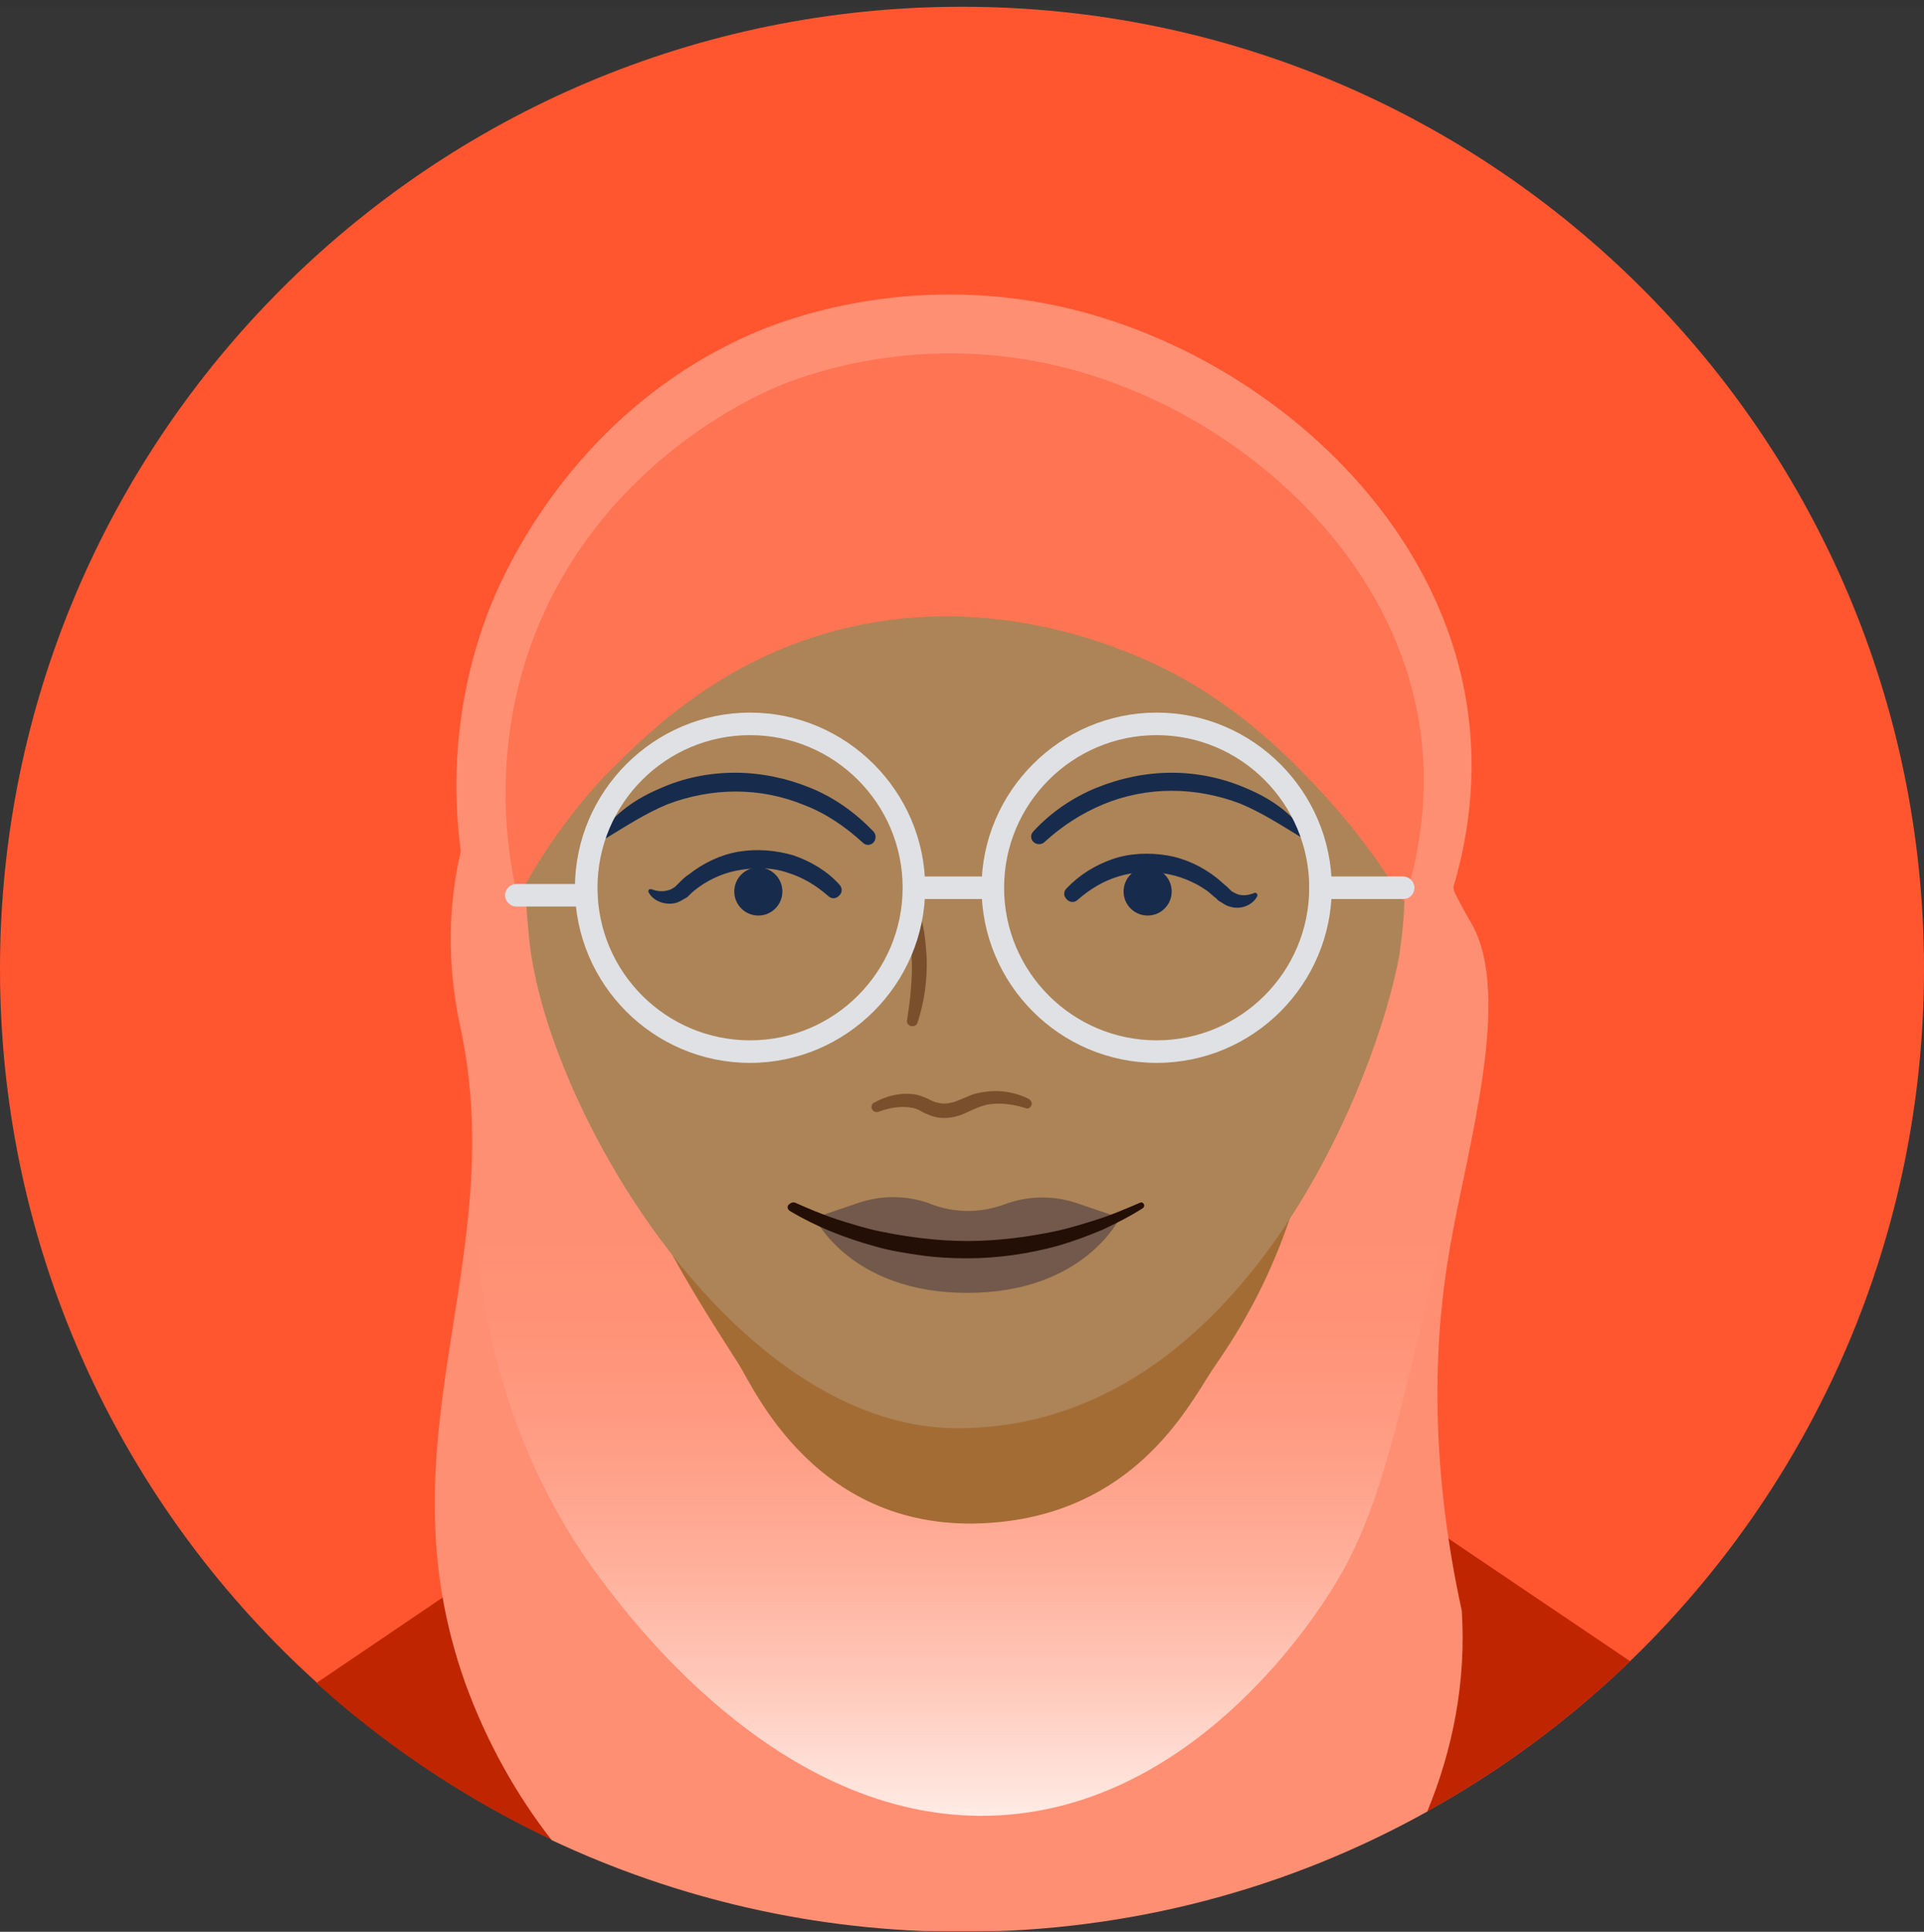 <svg xmlns="http://www.w3.org/2000/svg" width="256" height="257" fill="none" viewBox="0 0 256 257"><rect x="0" y="0" width="256" height="257" fill="#333333" stroke="none"/><g clip-path="url(#clip0)"><path fill="#fff" fill-opacity=".01" d="M0 0.9H256V256.9H0V0.9Z"/><path fill="#FF5630" d="M128 256.9C198.692 256.9 256 199.593 256 128.9C256 58.208 198.692 0.9 128 0.9C57.307 0.9 0 58.208 0 128.9C0 199.593 57.307 256.9 128 256.9Z"/><path fill="#BF2600" d="M216.9 221L189.2 202.3C182.2 197.6 174.1 194.9 165.7 194.4L131.6 192.5L97.5 194.4C89.1 194.9 81 197.6 74 202.3L42.1 223.9C64.8 244.4 95 256.9 128 256.9C162.5 256.9 193.9 243.2 216.9 221Z"/><path fill="#FF8F73" d="M194.5 214.3C189.9 193.2 191 177 192.9 166.1C195.2 152.6 201.4 132.4 195.7 122.7C195 121.4 191.6 116.2 190.1 108.4C189.7 106.2 189.5 104.4 189.5 103.3C149 101.3 108.4 99.4 67.9 97.4C65.8 100.8 62.7 106.6 61.1 114.2C58.7 125.4 60.8 134.5 61.4 137.3C67.7 168.2 50.4 191.6 61.9 223.9C64.8 231.9 68.8 238.9 73.4 244.8C90 252.6 108.5 257 128 257C150.5 257 171.6 251.2 189.9 241C193.3 232.8 195.1 223.7 194.5 214.3Z"/><path fill="url(#paint0_linear)" d="M171.7 216C170.6 217.5 154.4 237.6 127.5 236C105.1 234.6 92.4 219.1 90.5 216.7C92.7 214.9 99 209.3 100.9 200C103.9 185.6 94 174.9 92.8 173.6C117.3 172.7 141.8 171.8 166.3 171C164.9 173 157.1 184.8 161 199.3C163.5 208.2 169 213.7 171.7 216Z"/><path fill="url(#paint1_linear)" d="M67.8 102C68.2 106.8 68.6 111.5 69 116.3C66.8 123.1 51.5 172.3 80.1 210.3C84.5 216.1 105.4 244 134.4 241.4C160 239.1 175.4 214.5 177.8 210.5C183.1 201.7 185.4 191.8 190.1 172C192.8 160.4 194.4 153.6 195 144.4C195.6 134.7 195.2 119.6 189 101.1L67.8 102Z"/><path fill="#A46C35" d="M79.999 95.2C80.299 98.9 80.6 102.5 80.999 106.2C79.799 115.8 79.1 130.3 81.999 147.6C83.999 159.4 92.299 172.1 98.299 181.5C100.2 184.4 108.6 204.2 131.7 202.6C150.7 201.3 157.9 187.5 161.2 182.4C162.8 179.9 171.8 168.3 174.8 149.1C176.7 136.8 178.2 117.9 173.9 94.5L79.999 95.2Z"/><path fill="#FF8F73" d="M82.3 96.101C91.4 85.501 104.5 81.301 108.2 80.101C110 79.501 138.8 70.701 158 85.601C166.2 92.001 167.1 98.301 182.9 111.801C186.9 115.201 190.5 117.901 192.9 119.601C194.6 114.301 196.8 105.301 195.3 94.601C191.5 67.301 166.3 46.201 140.7 40.701C120.3 36.301 104.2 42.701 101 44.001C75.2 54.801 66 78.501 64.7 82.101C55.9 106.101 64.2 126.701 66.2 131.301C66.8 128.501 67.6 124.401 69.1 119.601C70.8 113.701 71.9 110.201 74.1 106.301C74.7 105.101 77.5 101.701 82.3 96.101Z"/><path fill="#AC8457" d="M186.5 124.702C186.4 125.502 186.3 126.202 186.2 127.002C183.5 142.402 165.8 190.002 127.4 190.002C97.7 190.002 72.6 147.302 70.4 124.802C69.6 116.202 67.9 98.402 78.8 81.302C88.6 66.002 107.9 52.102 130.8 53.702C155.1 55.402 169.2 73.502 172.8 78.102C182.8 90.802 188.5 108.402 186.5 124.702Z"/><path fill="#172B4D" d="M173.3 111.501C170.5 109.801 167.9 108.101 165 106.901C162.1 105.801 159 105.201 155.9 105.201C152.8 105.201 149.7 105.801 146.8 107.001C143.9 108.201 141.3 109.901 139 112.001C138.6 112.401 137.9 112.401 137.5 112.001C137.1 111.601 137.1 111.001 137.5 110.601C139.8 108.101 142.7 106.101 145.9 104.801C149.1 103.501 152.5 102.801 155.9 102.801C159.3 102.801 162.7 103.501 165.9 104.901C169 106.201 172 108.201 173.8 111.101C173.9 111.201 173.8 111.401 173.7 111.501C173.5 111.601 173.4 111.601 173.3 111.501Z"/><path fill="#172B4D" d="M79.9 111.101C81.7 108.201 84.7 106.201 87.8 104.901C90.9 103.501 94.3 102.801 97.8 102.801C101.2 102.801 104.6 103.501 107.8 104.801C111 106.101 113.8 108.101 116.2 110.601C116.6 111.001 116.6 111.701 116.2 112.101C115.8 112.501 115.2 112.501 114.8 112.101C112.5 110.001 109.9 108.201 107 107.101C104.1 105.901 101 105.301 97.9 105.301C94.8 105.301 91.7 105.901 88.8 107.001C85.9 108.201 83.3 109.901 80.5 111.601C80.4 111.701 80.2 111.601 80.1 111.501C79.8 111.301 79.8 111.201 79.9 111.101Z"/><path fill="#FF7452" d="M110.101 84.201C131.401 78.101 149.601 86.301 155.201 89.101C165.101 94.101 171.801 101.101 175.101 104.601C180.501 110.301 184.301 115.801 186.801 120.001C188.401 115.201 190.301 107.001 189.001 97.301C185.601 72.501 162.701 53.401 139.501 48.401C121.001 44.401 106.401 50.201 103.501 51.401C100.401 52.701 79.201 62.001 70.6 85.901C65.3 100.901 67.6 114.001 68.9 119.501C71.201 115.201 74.8 109.301 80.4 103.301C85.3 98.401 94.701 88.601 110.101 84.201Z"/><path fill="#172B4D" d="M100.9 121.8C102.668 121.8 104.1 120.368 104.1 118.6C104.1 116.833 102.668 115.4 100.9 115.4C99.133 115.4 97.7 116.833 97.7 118.6C97.7 120.368 99.133 121.8 100.9 121.8Z"/><path fill="#172B4D" d="M86.7 118.3C87.7 118.7 88.6 118.6 89.3 118.3C89.5 118.2 89.6 118.1 89.8 118C89.9 117.9 89.9 117.9 90 117.8L90.3 117.5C90.7 117.1 91.2 116.6 91.7 116.3C93.6 114.8 95.9 113.7 98.3 113.3C100.7 112.9 103.2 113.1 105.6 113.8C107.9 114.6 110.1 115.9 111.7 117.7C112.1 118.1 112.1 118.8 111.6 119.2C111.2 119.6 110.6 119.6 110.2 119.2C108.6 117.8 106.8 116.7 104.8 116.1C102.8 115.4 100.7 115.4 98.7 115.7C96.6 116 94.7 116.8 93 118C92.6 118.3 92.2 118.6 91.8 119L91.5 119.3C91.4 119.4 91.2 119.5 91 119.6C90.7 119.8 90.3 120 90 120.1C88.6 120.5 86.9 119.9 86.3 118.7C86.2 118.6 86.3 118.4 86.4 118.3C86.5 118.3 86.6 118.3 86.7 118.3Z"/><path fill="#172B4D" d="M152.7 121.8C154.467 121.8 155.9 120.368 155.9 118.6C155.9 116.833 154.467 115.4 152.7 115.4C150.933 115.4 149.5 116.833 149.5 118.6C149.5 120.368 150.933 121.8 152.7 121.8Z"/><path fill="#172B4D" d="M167.3 119.201C166.7 120.401 165.1 121.101 163.6 120.601C163.2 120.501 162.9 120.301 162.6 120.101C162.4 120.001 162.3 119.901 162.1 119.801L161.8 119.501C161.4 119.201 161 118.801 160.6 118.501C158.9 117.301 156.9 116.501 154.9 116.201C152.9 115.901 150.7 116.001 148.8 116.601C146.8 117.201 145 118.301 143.4 119.701C143 120.101 142.3 120.101 141.9 119.601C141.5 119.201 141.5 118.601 141.9 118.201C143.6 116.401 145.7 115.101 148 114.301C150.3 113.501 152.9 113.401 155.3 113.801C157.7 114.201 160 115.301 161.9 116.801C162.4 117.201 162.8 117.601 163.3 118.001L163.6 118.301C163.7 118.401 163.7 118.401 163.8 118.501C163.9 118.601 164.1 118.701 164.3 118.801C165 119.201 165.9 119.201 166.9 118.801C167 118.701 167.2 118.801 167.3 119.001C167.3 119.101 167.3 119.201 167.3 119.201Z"/><path fill="#7A4F2C" d="M121.6 118.901C122.1 120.201 122.5 121.701 122.8 123.101C123.1 124.501 123.2 126.001 123.3 127.401C123.4 130.301 123 133.201 122.1 136.001C122 136.401 121.6 136.601 121.2 136.501C120.8 136.401 120.6 136.001 120.7 135.701C120.9 134.301 121.1 133.001 121.2 131.601C121.3 130.201 121.4 128.901 121.3 127.501C121.3 126.101 121.2 124.801 121 123.401C120.8 122.001 120.6 120.701 120.2 119.401C120.1 119.001 120.4 118.601 120.8 118.501C121.1 118.401 121.5 118.601 121.6 118.901Z"/><path fill="#7A4F2C" d="M116.3 146.701C117.9 145.801 119.8 145.301 121.8 145.601C122.3 145.701 122.8 145.901 123.3 146.101C123.7 146.301 124.1 146.501 124.4 146.601C125 146.801 125.8 146.901 126.5 146.701C127.2 146.601 127.9 146.201 128.7 145.901C129.5 145.501 130.5 145.301 131.5 145.201C133.4 145.001 135.3 145.401 136.9 146.201C137.2 146.401 137.4 146.801 137.2 147.101C137.1 147.401 136.7 147.601 136.4 147.401C134.8 146.901 133.2 146.701 131.7 146.901C130.9 147.001 130.2 147.301 129.5 147.601C128.8 147.901 127.9 148.401 126.9 148.601C125.9 148.801 124.8 148.801 123.8 148.401C123.3 148.201 122.8 148.001 122.5 147.801C122.2 147.601 121.9 147.501 121.5 147.401C120.1 147.101 118.5 147.301 116.9 147.901C116.5 148.001 116.2 147.901 116 147.501C115.9 147.201 116 146.801 116.3 146.701Z"/><path fill="#72594B" d="M149 162C149 162 139.9 165.6 128.7 165.6C117.5 165.6 108.4 162 108.4 162L114.3 160C117.3 159 120.6 159 123.7 160.1L123.9 160.2C127.1 161.4 130.5 161.4 133.7 160.2C136.7 159.1 140 159 143.1 160L149 162Z"/><path fill="#72594B" d="M149 162C149 162 144.3 172 128.7 172C113.1 172 108.4 162 108.4 162C112.8 163.6 119.9 165.6 128.7 165.6C137.5 165.6 144.6 163.6 149 162Z"/><path fill="#230F05" d="M105.8 160C107.6 160.8 109.5 161.6 111.3 162.2C113.2 162.8 115.1 163.4 117 163.8C120.9 164.6 124.8 165.1 128.7 165.1C132.6 165.1 136.6 164.6 140.4 163.8C142.3 163.4 144.2 162.8 146.1 162.2C148 161.6 149.8 160.8 151.7 160C151.9 159.9 152.1 160 152.2 160.2C152.3 160.4 152.2 160.6 152.1 160.7C150.4 161.8 148.6 162.7 146.7 163.6C144.8 164.4 142.9 165.1 140.9 165.7C136.9 166.8 132.8 167.4 128.7 167.4C126.6 167.4 124.6 167.3 122.5 167C120.5 166.7 118.4 166.4 116.4 165.8C112.4 164.7 108.6 163.2 105.1 161.1C104.8 160.9 104.7 160.6 104.9 160.3C105.2 160 105.5 159.9 105.8 160Z"/><path fill="#DFE1E5" d="M99.8 141.401C86.9 141.401 76.5 130.901 76.5 118.101C76.5 105.301 87 94.801 99.8 94.801C112.6 94.801 123.1 105.301 123.1 118.101C123.1 130.901 112.6 141.401 99.8 141.401ZM99.8 97.801C88.6 97.801 79.5 106.901 79.5 118.101C79.5 129.301 88.6 138.401 99.8 138.401C111 138.401 120.1 129.301 120.1 118.101C120.1 106.901 111 97.801 99.8 97.801Z"/><path fill="#DFE1E5" d="M153.901 141.401C141.001 141.401 130.601 130.901 130.601 118.101C130.601 105.301 141.101 94.801 153.901 94.801C166.701 94.801 177.201 105.301 177.201 118.101C177.201 130.901 166.801 141.401 153.901 141.401ZM153.901 97.801C142.701 97.801 133.601 106.901 133.601 118.101C133.601 129.301 142.701 138.401 153.901 138.401C165.101 138.401 174.201 129.301 174.201 118.101C174.201 106.901 165.101 97.801 153.901 97.801Z"/><path fill="#DFE1E5" d="M78 120.602H68.7C67.9 120.602 67.2 119.902 67.2 119.102C67.2 118.302 67.9 117.602 68.7 117.602H78C78.8 117.602 79.5 118.302 79.5 119.102C79.5 119.902 78.8 120.602 78 120.602Z"/><path fill="#DFE1E5" d="M186.7 119.602H175.7C174.9 119.602 174.2 118.902 174.2 118.102C174.2 117.302 174.9 116.602 175.7 116.602H186.7C187.5 116.602 188.2 117.302 188.2 118.102C188.2 118.902 187.6 119.602 186.7 119.602Z"/><path fill="#DFE1E5" d="M132.101 116.602H121.601V119.602H132.101V116.602Z"/></g><defs><linearGradient id="paint0_linear" x1="131.103" x2="131.103" y1="172.281" y2="235.79" gradientUnits="userSpaceOnUse"><stop stop-color="#EBBEAE"/><stop offset=".641" stop-color="#FFE2D9"/></linearGradient><linearGradient id="paint1_linear" x1="129.101" x2="129.101" y1="241.498" y2="101.12" gradientUnits="userSpaceOnUse"><stop stop-color="#FFEBE5"/><stop offset=".013" stop-color="#FFE7E0"/><stop offset=".128" stop-color="#FFC8B9"/><stop offset=".241" stop-color="#FFAF9A"/><stop offset=".351" stop-color="#FF9D85"/><stop offset=".457" stop-color="#FF9377"/><stop offset=".553" stop-color="#FF8F73"/></linearGradient><clipPath id="clip0"><path fill="#fff" d="M0 0.9H256V256.9H0V0.9Z"/></clipPath></defs></svg>